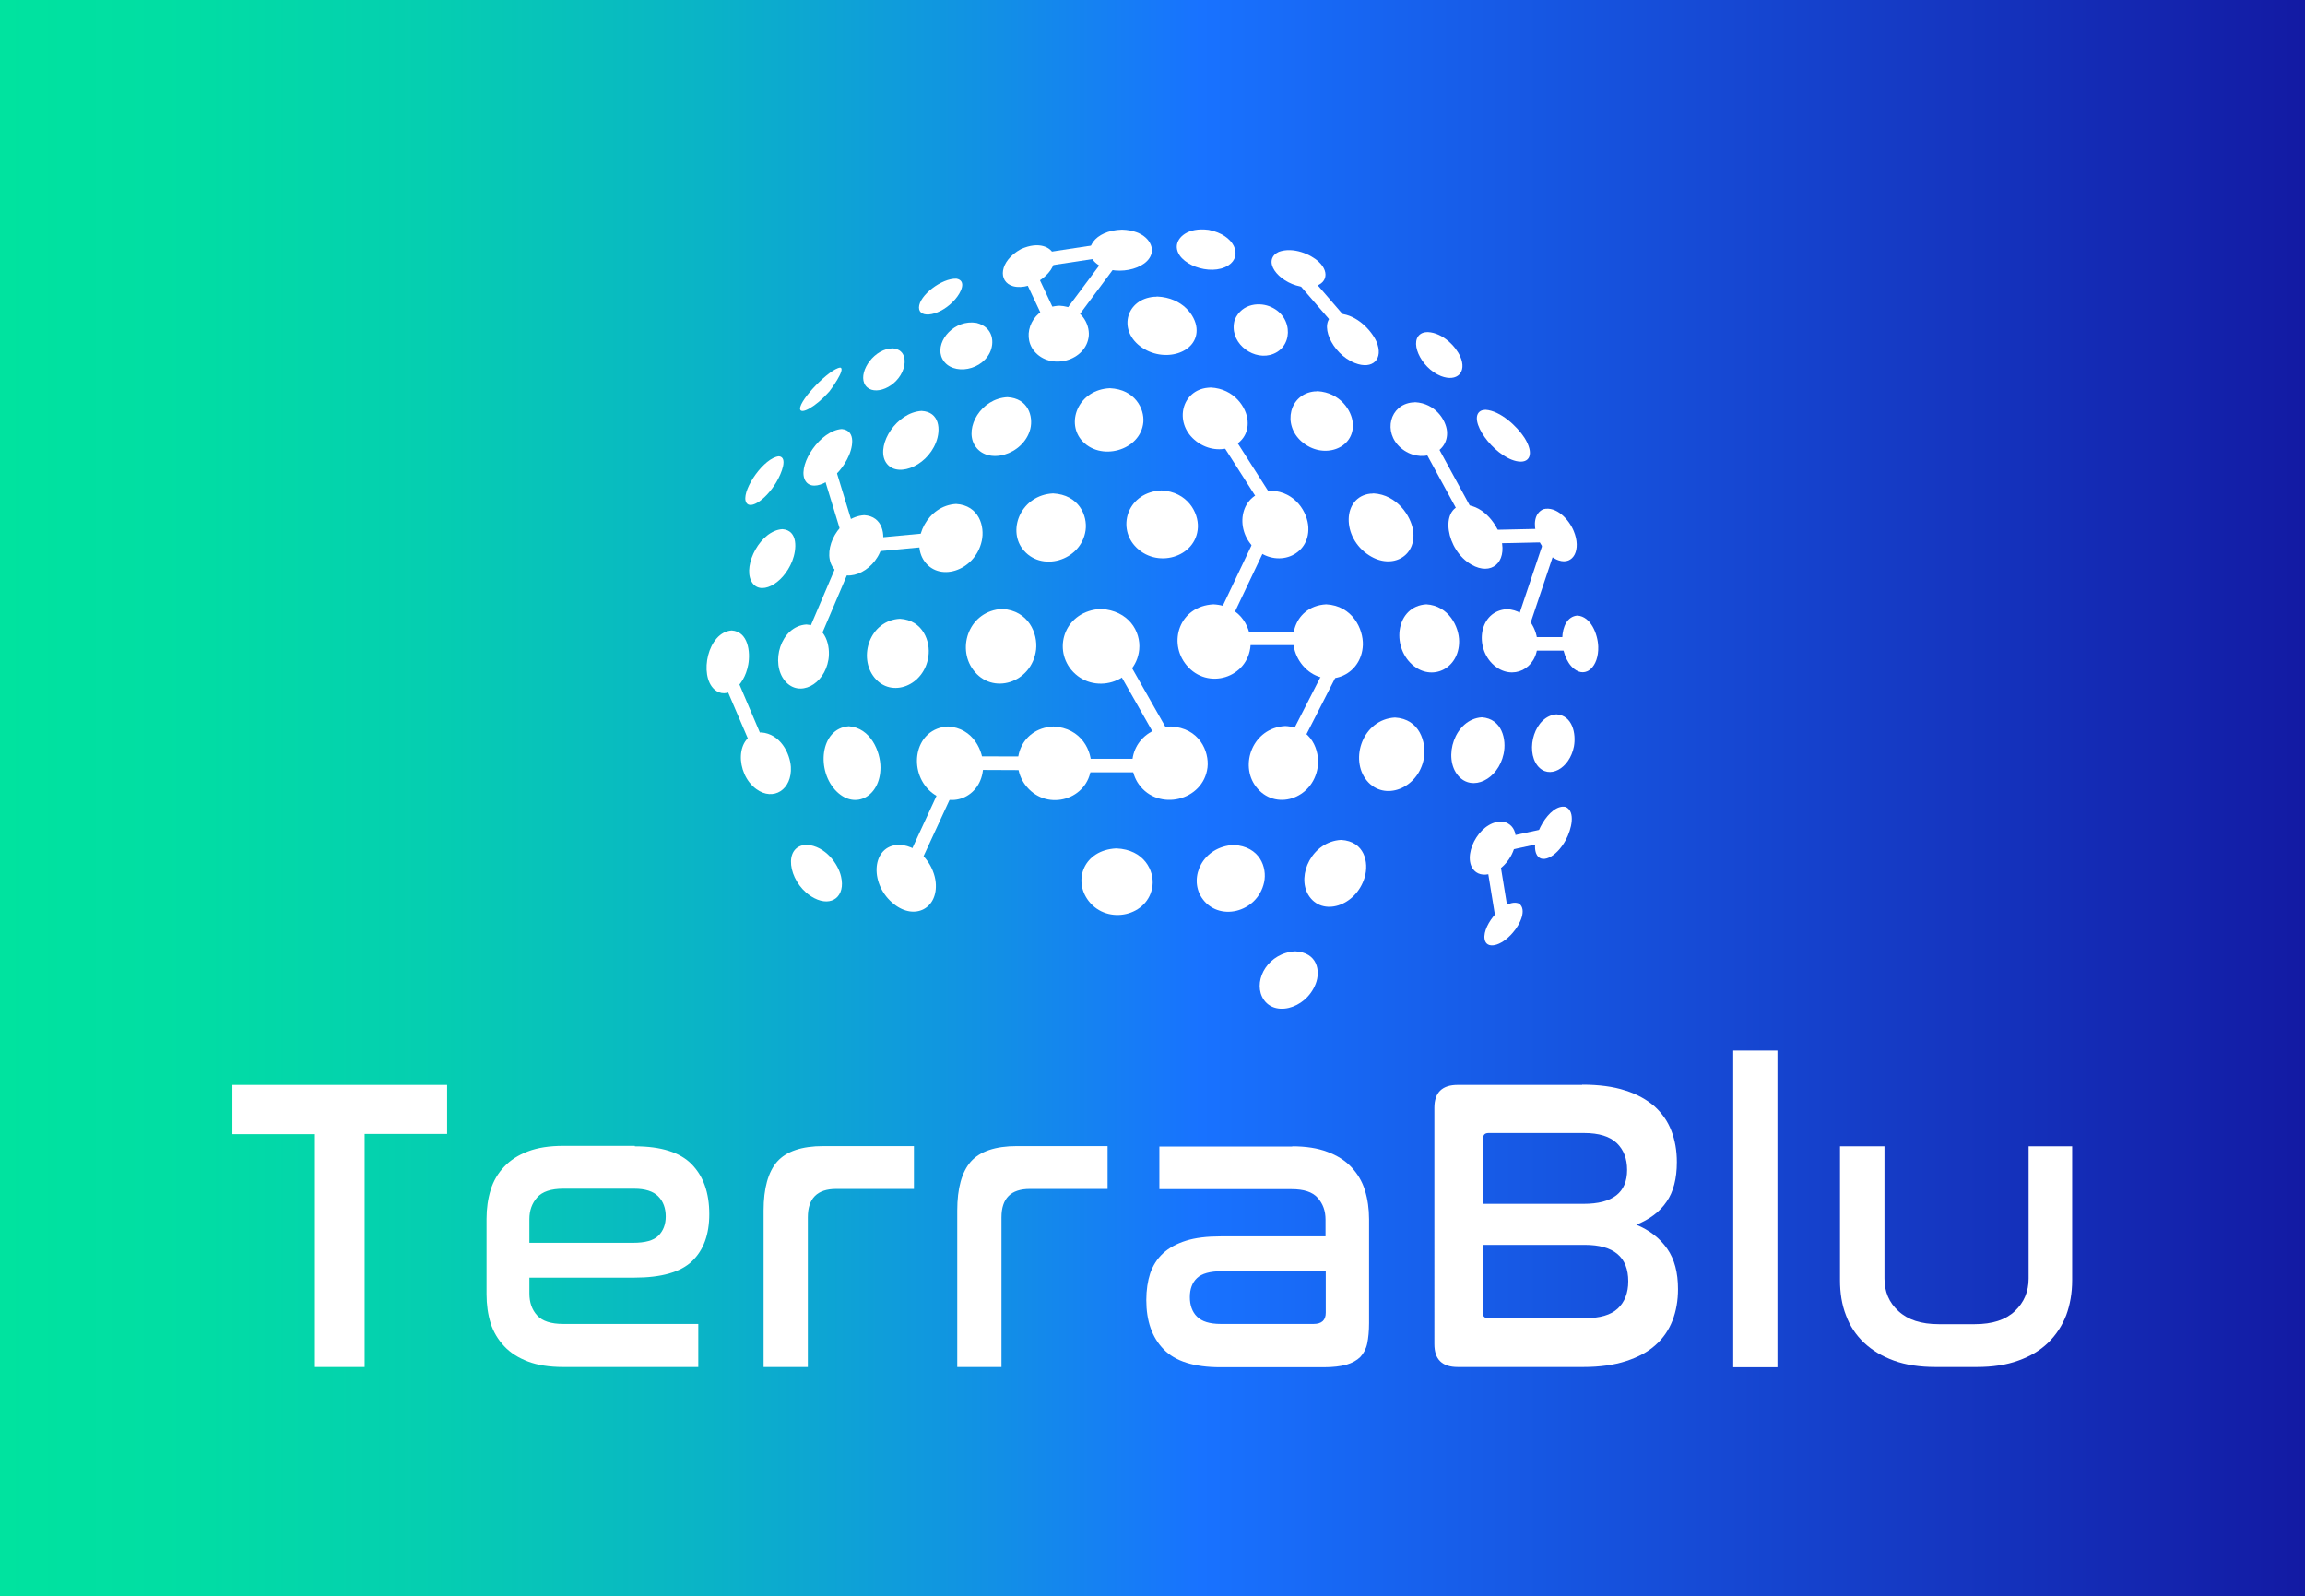 <?xml version="1.0" encoding="utf-8"?>
<!-- Generator: Adobe Illustrator 19.2.0, SVG Export Plug-In . SVG Version: 6.00 Build 0)  -->
<svg version="1.1" id="Layer_1" xmlns="http://www.w3.org/2000/svg" xmlns:xlink="http://www.w3.org/1999/xlink" x="0px" y="0px"
	 viewBox="0 0 1005.8 696.6" style="enable-background:new 0 0 1005.8 696.6;" xml:space="preserve">
<rect x="0" y="0" width="1005.8" height="696.6" fill="#808080" stroke="none"/>
<style type="text/css">
	.st0{fill:#FFFFFF;}
	.st1{fill:url(#SVGID_1_);}
	.st2{fill:url(#SVGID_2_);}
	.st3{fill:url(#SVGID_3_);}
	.st4{fill:url(#SVGID_4_);}
	.st5{fill:url(#SVGID_5_);}
	.st6{fill:url(#SVGID_6_);}
	.st7{fill:url(#SVGID_7_);}
	.st8{fill:url(#SVGID_8_);}
	.st9{fill:url(#SVGID_9_);}
	.st10{fill:url(#SVGID_10_);}
	.st11{fill:url(#SVGID_11_);}
	.st12{fill:url(#SVGID_12_);}
	.st13{fill:url(#SVGID_13_);}
	.st14{fill:url(#SVGID_14_);}
	.st15{fill:url(#SVGID_15_);}
	.st16{fill:url(#SVGID_16_);}
	.st17{fill:url(#SVGID_17_);}
	.st18{fill:url(#SVGID_18_);}
	.st19{fill:url(#SVGID_19_);}
	.st20{fill:url(#SVGID_20_);}
	.st21{fill:url(#SVGID_21_);}
	.st22{fill:url(#SVGID_22_);}
	.st23{fill:url(#SVGID_23_);}
	.st24{fill:url(#SVGID_24_);}
	.st25{fill:url(#SVGID_25_);}
	.st26{fill:url(#SVGID_26_);}
	.st27{fill:url(#SVGID_27_);}
	.st28{fill:url(#SVGID_28_);}
	.st29{fill:url(#SVGID_29_);}
	.st30{fill:url(#SVGID_30_);}
	.st31{fill:url(#SVGID_31_);}
	.st32{fill:url(#SVGID_32_);}
	.st33{fill:url(#SVGID_33_);}
	.st34{fill:url(#SVGID_34_);}
	.st35{fill:url(#SVGID_35_);}
	.st36{fill:url(#SVGID_36_);}
	.st37{fill:url(#SVGID_37_);}
	.st38{fill:url(#SVGID_38_);}
	.st39{fill:url(#SVGID_39_);}
	.st40{fill:url(#SVGID_40_);}
	.st41{fill:url(#SVGID_41_);}
	.st42{fill:url(#SVGID_42_);}
	.st43{fill:url(#SVGID_43_);}
	.st44{fill:url(#SVGID_44_);}
	.st45{fill:url(#SVGID_45_);}
	.st46{fill:url(#SVGID_46_);}
	.st47{fill:url(#SVGID_47_);}
	.st48{fill:url(#SVGID_48_);}
	.st49{fill:url(#SVGID_49_);}
	.st50{fill:url(#SVGID_50_);}
	.st51{fill:url(#SVGID_51_);}
	.st52{fill:url(#SVGID_52_);}
	.st53{fill:url(#SVGID_53_);}
	.st54{fill:url(#SVGID_54_);}
	.st55{fill:url(#SVGID_55_);}
	.st56{fill:url(#SVGID_56_);}
	.st57{fill:url(#SVGID_57_);}
	.st58{fill:url(#SVGID_58_);}
	.st59{fill:url(#SVGID_59_);}
	.st60{fill:url(#SVGID_60_);}
	.st61{fill:url(#SVGID_61_);}
	.st62{fill:url(#SVGID_62_);}
	.st63{fill:url(#SVGID_63_);}
	.st64{fill:url(#SVGID_64_);}
	.st65{fill:url(#SVGID_65_);}
	.st66{fill:url(#SVGID_66_);}
	.st67{fill:url(#SVGID_67_);}
	.st68{fill:url(#SVGID_68_);}
	.st69{fill:url(#SVGID_69_);}
	.st70{fill:url(#SVGID_70_);}
	.st71{fill:url(#SVGID_71_);}
	.st72{fill:url(#SVGID_72_);}
	.st73{fill:url(#SVGID_73_);}
	.st74{fill:url(#SVGID_74_);}
	.st75{fill:url(#SVGID_75_);}
	.st76{fill:url(#SVGID_76_);}
	.st77{fill:url(#SVGID_77_);}
	.st78{fill:url(#SVGID_78_);}
	.st79{fill:url(#SVGID_79_);}
	.st80{fill:url(#SVGID_80_);}
	.st81{fill:url(#SVGID_81_);}
	.st82{fill:url(#SVGID_82_);}
	.st83{fill:url(#SVGID_83_);}
	.st84{fill:url(#SVGID_84_);}
	.st85{fill:url(#SVGID_85_);}
	.st86{fill:url(#SVGID_86_);}
	.st87{fill:url(#SVGID_87_);}
	.st88{fill:url(#SVGID_88_);}
	.st89{fill:url(#SVGID_89_);}
	.st90{fill:url(#SVGID_90_);}
	.st91{fill:url(#SVGID_91_);}
	.st92{fill:url(#SVGID_92_);}
	.st93{fill:url(#SVGID_93_);}
	.st94{fill:url(#SVGID_94_);}
	.st95{fill:url(#SVGID_95_);}
	.st96{fill:url(#SVGID_96_);}
	.st97{fill:url(#SVGID_97_);}
	.st98{fill:url(#SVGID_98_);}
	.st99{fill:url(#SVGID_99_);}
	.st100{fill:url(#SVGID_100_);}
	.st101{fill:url(#SVGID_101_);}
	.st102{fill:url(#SVGID_102_);}
	.st103{fill:url(#SVGID_103_);}
	.st104{fill:url(#SVGID_104_);}
	.st105{fill:url(#SVGID_105_);}
	.st106{fill:url(#SVGID_106_);}
	.st107{fill:url(#SVGID_107_);}
	.st108{fill:url(#SVGID_108_);}
	.st109{fill:url(#SVGID_109_);}
	.st110{fill:url(#SVGID_110_);}
	.st111{fill:url(#SVGID_111_);}
	.st112{fill:url(#SVGID_112_);}
	.st113{fill:url(#SVGID_113_);}
	.st114{fill:url(#SVGID_114_);}
	.st115{fill:url(#SVGID_115_);}
	.st116{fill:url(#SVGID_116_);}
	.st117{fill:url(#SVGID_117_);}
	.st118{fill:url(#SVGID_118_);}
	.st119{fill:url(#SVGID_119_);}
	.st120{fill:url(#SVGID_120_);}
	.st121{fill:url(#SVGID_121_);}
	.st122{fill:url(#SVGID_122_);}
	.st123{fill:url(#SVGID_123_);}
	.st124{fill:url(#SVGID_124_);}
	.st125{fill:url(#SVGID_125_);}
	.st126{fill:url(#SVGID_126_);}
	.st127{fill:url(#SVGID_127_);}
	.st128{fill:url(#SVGID_128_);}
	.st129{fill:url(#SVGID_129_);}
	.st130{fill:url(#SVGID_130_);}
	.st131{fill:url(#SVGID_131_);}
	.st132{fill:url(#SVGID_132_);}
	.st133{fill:url(#SVGID_133_);}
	.st134{fill:url(#SVGID_134_);}
	.st135{fill:url(#SVGID_135_);}
	.st136{fill:url(#SVGID_136_);}
	.st137{fill:url(#SVGID_137_);}
	.st138{fill:url(#SVGID_138_);}
	.st139{fill:url(#SVGID_139_);}
	.st140{fill:url(#SVGID_140_);}
	.st141{fill:url(#SVGID_141_);}
	.st142{fill:url(#SVGID_142_);}
	.st143{fill:url(#SVGID_143_);}
	.st144{fill:url(#SVGID_144_);}
	.st145{fill:url(#SVGID_145_);}
	.st146{fill:url(#SVGID_146_);}
	.st147{fill:url(#SVGID_147_);}
	.st148{fill:url(#SVGID_148_);}
	.st149{fill:url(#SVGID_149_);}
	.st150{fill:url(#SVGID_150_);}
	.st151{fill:url(#SVGID_151_);}
	.st152{fill:url(#SVGID_152_);}
	.st153{fill:url(#SVGID_153_);}
	.st154{fill:url(#SVGID_154_);}
	.st155{fill:url(#SVGID_155_);}
	.st156{fill:url(#SVGID_156_);}
	.st157{fill:url(#SVGID_157_);}
	.st158{fill:url(#SVGID_158_);}
	.st159{fill:url(#SVGID_159_);}
	.st160{fill:url(#SVGID_160_);}
	.st161{fill:url(#SVGID_161_);}
	.st162{fill:url(#SVGID_162_);}
	.st163{fill:url(#SVGID_163_);}
	.st164{fill:url(#SVGID_164_);}
	.st165{fill:url(#SVGID_165_);}
	.st166{fill:url(#SVGID_166_);}
	.st167{fill:url(#SVGID_167_);}
	.st168{fill:url(#SVGID_168_);}
	.st169{fill:url(#SVGID_169_);}
	.st170{fill:url(#SVGID_170_);}
	.st171{fill:url(#SVGID_171_);}
	.st172{fill:url(#SVGID_172_);}
	.st173{fill:url(#SVGID_173_);}
	.st174{fill:url(#SVGID_174_);}
	.st175{fill:url(#SVGID_175_);}
	.st176{fill:url(#SVGID_176_);}
	.st177{fill:url(#SVGID_177_);}
	.st178{fill:url(#SVGID_178_);}
	.st179{fill:url(#SVGID_179_);}
</style>
<linearGradient id="SVGID_1_" gradientUnits="userSpaceOnUse" x1="0" y1="348.301" x2="1005.759" y2="348.301">
	<stop  offset="0" style="stop-color:#00E39F"/>
	<stop  offset="8.315786e-002" style="stop-color:#01DDA4"/>
	<stop  offset="0.189" style="stop-color:#05CEB1"/>
	<stop  offset="0.308" style="stop-color:#0AB3C7"/>
	<stop  offset="0.434" style="stop-color:#128FE6"/>
	<stop  offset="0.521" style="stop-color:#1872FF"/>
	<stop  offset="1" style="stop-color:#131AA3"/>
</linearGradient>
<rect class="st1" width="1005.8" height="696.6"/>
<g>
	<g>
		<g>
			<g>
				<path class="st0" d="M195.1,473.3v21.5h-36v101.7h-21.7V494.9h-36v-21.5H195.1z"/>
				<path class="st0" d="M277,500.2c11.4,0,19.7,2.6,24.8,7.8c5.1,5.2,7.7,12.4,7.7,21.8c0,8.9-2.5,15.7-7.5,20.5
					c-5,4.8-13.4,7.2-25.2,7.2H231v6.9c0,3.9,1.1,7.1,3.4,9.6c2.3,2.5,6.1,3.7,11.4,3.7h58.9v18.8h-58.9c-6.1,0-11.2-0.8-15.4-2.4
					c-4.2-1.6-7.7-3.8-10.4-6.7c-2.7-2.9-4.7-6.2-5.9-10c-1.2-3.8-1.8-8.1-1.8-12.7v-32.9c0-4.5,0.6-8.7,1.8-12.6
					c1.2-3.9,3.2-7.3,5.9-10.1c2.7-2.9,6.2-5.1,10.4-6.7c4.2-1.6,9.3-2.4,15.4-2.4H277z M231,542.3h45.3c5.2,0,8.9-1,11-3.1
					c2.1-2.1,3.2-4.9,3.2-8.4c0-3.6-1.1-6.6-3.3-8.8c-2.2-2.2-5.7-3.3-10.4-3.3h-31c-5.4,0-9.2,1.3-11.4,3.8
					c-2.3,2.6-3.4,5.7-3.4,9.5V542.3z"/>
				<path class="st0" d="M398.8,500.2v18.6h-33.9c-8.3,0-12.4,4.1-12.4,12.4v65.3h-19.3v-68.3c0-9.7,2-16.8,5.9-21.3
					c4-4.5,10.7-6.8,20.2-6.8H398.8z"/>
				<path class="st0" d="M483.3,500.2v18.6h-33.9c-8.3,0-12.4,4.1-12.4,12.4v65.3h-19.3v-68.3c0-9.7,2-16.8,5.9-21.3
					c4-4.5,10.7-6.8,20.2-6.8H483.3z"/>
				<path class="st0" d="M563.9,500.2c6,0,11.1,0.8,15.3,2.4c4.3,1.6,7.8,3.8,10.5,6.7c2.7,2.9,4.7,6.2,5.9,10.1
					c1.2,3.9,1.8,8.1,1.8,12.6v45.3c0,3.5-0.3,6.5-0.8,8.9c-0.5,2.4-1.6,4.4-3,5.9c-1.5,1.5-3.5,2.6-6.1,3.4
					c-2.6,0.7-5.9,1.1-9.9,1.1h-45.1c-11.4,0-19.7-2.6-24.7-7.8c-5.1-5.2-7.6-12.4-7.6-21.5c0-4.4,0.6-8.3,1.7-11.7
					c1.2-3.4,3-6.3,5.6-8.7c2.6-2.4,5.9-4.2,10-5.5c4.1-1.3,9.2-1.9,15.1-1.9h45.8v-7.3c0-3.8-1.1-6.9-3.4-9.5
					c-2.3-2.6-6.1-3.8-11.4-3.8h-57.7v-18.6H563.9z M573.2,577.7c3.5,0,5.3-1.6,5.3-4.9v-18.1h-45.4c-5.1,0-8.7,1-10.8,3
					c-2.1,2-3.1,4.8-3.1,8.3c0,3.5,1,6.4,3.1,8.5c2.1,2.1,5.5,3.2,10.4,3.2H573.2z"/>
				<path class="st0" d="M690.4,473.3c7.3,0,13.5,0.8,18.7,2.5c5.2,1.6,9.4,4,12.8,6.9c3.3,3,5.8,6.5,7.4,10.7
					c1.6,4.1,2.4,8.7,2.4,13.7c0,7.2-1.5,13-4.5,17.3c-3,4.4-7.4,7.7-13.2,10c5.8,2.4,10.3,5.9,13.5,10.5c3.2,4.6,4.7,10.4,4.7,17.6
					c0,5-0.8,9.6-2.4,13.7c-1.6,4.1-4,7.7-7.4,10.7c-3.3,3-7.6,5.3-12.8,7c-5.2,1.7-11.4,2.6-18.7,2.6h-54.8
					c-6.8,0-10.2-3.3-10.2-10V483.4c0-6.7,3.4-10,10.2-10H690.4z M647.1,525.3H691c12.7,0,19-4.9,19-14.8c0-4.9-1.5-8.8-4.5-11.7
					c-3-2.9-7.8-4.4-14.3-4.4h-41.6c-1.6,0-2.4,0.7-2.4,2.2V525.3z M647.1,573.2c0,1.3,0.8,2,2.4,2h42c6.6,0,11.4-1.4,14.4-4.2
					c3-2.8,4.6-6.8,4.6-11.9c0-10.6-6.3-15.9-19-15.9h-44.3V573.2z"/>
				<path class="st0" d="M775.6,458.4v138.2h-19.3V458.4H775.6z"/>
				<path class="st0" d="M822.3,500.2v57.7c0,5.7,2,10.5,6.1,14.2c4.1,3.8,9.9,5.7,17.6,5.7h15.7c7.7,0,13.5-1.9,17.5-5.7
					c4-3.8,6-8.5,6-14.2v-57.7h19v58.4c0,5.6-0.9,10.7-2.6,15.3c-1.8,4.6-4.4,8.6-7.9,12c-3.5,3.4-7.9,6-13,7.8
					c-5.2,1.9-11.2,2.8-18.2,2.8h-17.9c-6.9,0-13-0.9-18.2-2.8c-5.2-1.9-9.5-4.5-13-7.8c-3.5-3.3-6.2-7.3-7.9-12
					c-1.8-4.6-2.6-9.7-2.6-15.3v-58.4H822.3z"/>
			</g>
		</g>
	</g>
	<g>
		<g>
			<path class="st0" d="M408.4,193.1c-4.3,11-18.2,15.9-22.2,8c-3.6-7.4,5-21.1,15.9-21.8C410.1,179.7,410.6,187.6,408.4,193.1"/>
			<path class="st0" d="M393.7,162.3c-3.6,7.8-14,10.9-16.6,4.9c-2.3-5.5,4.6-15.3,12.6-15.2C395.5,152.6,395.5,158.4,393.7,162.3"
				/>
			<path class="st0" d="M449.6,187.1c-2.9,11.5-19.1,16.2-24.4,7c-4.3-7.5,2.8-20.2,14.4-20.8C448.7,173.8,450.9,181.7,449.6,187.1"
				/>
			<path class="st0" d="M431.9,153.9c-4.4,8.9-18.4,9.9-21.2,1.5c-2.2-6.9,5.8-16.1,15.4-14.5C433.6,142.8,434,149.7,431.9,153.9"/>
			<path class="st0" d="M498.9,184.2c-1.1,12.5-19.1,17.5-27.2,7.6c-6.5-8.1-0.8-21.8,12.6-22.4
				C495.3,169.9,499.4,178.4,498.9,184.2"/>
			<path class="st0" d="M475.1,146.5c-1,11-16.8,15.4-23.9,6.6c-5.7-7.1-0.7-19.2,11.1-19.7C471.9,133.9,475.5,141.4,475.1,146.5"/>
			<path class="st0" d="M459.8,111.2c2.4,6.9-9.4,15.9-17.7,13.7c-6.8-1.9-6.1-11,3.4-16.2C453.5,105.1,458.7,108,459.8,111.2"/>
			<path class="st0" d="M513.5,107.4c-0.3,7.8,14.7,13.4,22.5,8.4c6.4-4.1,2.8-13.3-8.6-15.5C518.1,99.1,513.7,103.7,513.5,107.4"/>
			<path class="st0" d="M502.6,109.9c-1.1,8.1-17.5,11.2-24.6,4.7c-5.9-5.3-0.6-14.1,11.6-14.4C499.4,100.5,503.1,106.1,502.6,109.9
				"/>
			<path class="st0" d="M554.7,134c10,4.5,9.6,18.4-0.6,20.9c-8.3,2-18.1-6-15.3-15.4C542,132.1,550.1,131.8,554.7,134"/>
			<path class="st0" d="M544.4,183.6c1,11.5-13.5,16.7-23.2,8.3c-9-7.8-5.5-21.6,5.8-22.7c0.4,0,0.9-0.1,1.3-0.1
				C538.6,169.6,544,177.9,544.4,183.6"/>
			<path class="st0" d="M522.1,143.1c1.1,10.9-14.4,15.8-24.7,7.9c-9.6-7.4-5.8-20.5,6.2-21.5c0.4,0,1,0,1.4-0.1
				C516,129.9,521.6,137.7,522.1,143.1"/>
			<path class="st0" d="M590.3,184.7c0.9,11.1-13,16.1-22.3,8c-8.6-7.5-5.3-20.8,5.6-21.9c0.4,0,0.9,0,1.3-0.1
				C584.8,171.3,589.9,179.2,590.3,184.7"/>
			<path class="st0" d="M631.4,188.1c0.9,10-11.8,14.6-20.2,7.3c-7.8-6.8-4.8-18.8,5.1-19.8c0.4,0,0.8,0,1.2-0.1
				C626.3,176,630.9,183.2,631.4,188.1"/>
			<path class="st0" d="M338.7,210.5c-5,8.3-12.4,12.6-13.4,7.9c-1.1-5.3,8.1-18.7,14.6-19.3C343.8,199.5,341.2,206.3,338.7,210.5"
				/>
			<path class="st0" d="M369.6,200.5c-5.2,10-16.1,15-18.6,8.4c-2.5-6.7,6.9-21,16.3-21.7C373.8,187.8,372.2,195.7,369.6,200.5"/>
			<path class="st0" d="M600.6,149c3.3,7.6-1.6,12.5-9.4,9.4c-10.2-4-16.2-17.9-9-21c0.9-0.4,1.8-0.4,2.5-0.5
				C592.2,137.4,598.5,144.3,600.6,149"/>
			<path class="st0" d="M637.2,155.6c3,6.8-1.4,11.2-8.4,8.5c-9.1-3.6-14.5-16.1-8.1-18.8c0.8-0.3,1.6-0.4,2.3-0.4
				C629.7,145.2,635.4,151.4,637.2,155.6"/>
			<path class="st0" d="M575.4,114.2c5.4,5,3.2,10.9-4.4,11.1c-9.8,0.3-19.7-9-14.9-14.1c0.6-0.6,1.3-1,1.9-1.3
				C564.3,107.6,572,111,575.4,114.2"/>
			<path class="st0" d="M405.1,286.5c-1.8,12.7-16.1,18.3-23.5,9.2c-7.3-8.9-2.1-25,11.1-25.7C402.8,270.6,406.1,280,405.1,286.5"/>
			<path class="st0" d="M452.1,283.5c-1.8,14.5-19.2,20.1-27.5,8.7c-7.2-9.8-1.6-25.7,12.7-26.5
				C448.9,266.4,452.9,276.5,452.1,283.5"/>
			<path class="st0" d="M497.1,283.5c-1.5,14.6-20.3,20.1-29.7,8.7c-8-9.8-2.5-25.7,13-26.5C492.4,266.4,497.9,275.4,497.1,283.5"/>
			<path class="st0" d="M545.7,281.5c-1,14.3-18.8,19.9-28,8.7c-8.1-9.8-3.2-25.7,11.8-26.5C542.1,264.4,546.1,274.9,545.7,281.5"/>
			<path class="st0" d="M594.7,281.4c-0.5,13.6-15.9,19.6-25.4,9.9c-9.3-9.6-5.5-26.8,9.4-27.6C590.2,264.3,594.9,274.5,594.7,281.4
				"/>
			<path class="st0" d="M326.5,290c-1.8,9.9-9.6,15.5-14.8,10.8c-6.8-6.1-2.9-25,7.6-25.7C326.5,275.6,327.5,284.5,326.5,290"/>
			<path class="st0" d="M361.5,287.8c-1.8,11.1-12.8,16.6-18.9,9.4c-6.6-7.7-2.1-24,9.3-24.7C360.6,273.1,362.4,282.2,361.5,287.8"
				/>
			<path class="st0" d="M636.7,279.9c0,11.9-11.9,17.7-20.5,10.1c-9.2-8.2-7-25.5,6.2-26.3C632.2,264.3,636.7,273.5,636.7,279.9"/>
			<path class="st0" d="M670.9,280.9c0,11-11,16.4-19.1,9.3c-8.6-7.6-6.5-23.7,5.8-24.4C666.8,266.3,670.9,274.9,670.9,280.9"/>
			<path class="st0" d="M361.9,170.8c-6,6.8-12.6,10.3-12.8,7.6c-0.2-4,12.9-17.5,17.5-18C369.4,160.8,362,170.7,361.9,170.8"/>
			<path class="st0" d="M416.8,130.6c-6.3,7.3-15.8,8.7-15.8,3.6c0-5.2,9.9-12.9,16.4-12.6C421.9,122.5,419.4,127.6,416.8,130.6"/>
			<path class="st0" d="M429,334.9c-0.6,13.2-14.8,18.9-23.9,9.6c-9-9.3-5.6-26.7,8.5-27.5C424.8,317.6,429.3,327.9,429,334.9"/>
			<path class="st0" d="M476.1,334.9c-1.2,13.9-18.8,19.3-28,8.5c-8.2-9.5-3.4-25.6,11.5-26.4C472,317.6,476.7,327.9,476.1,334.9"/>
			<path class="st0" d="M526.9,334.9c-1.8,14.6-21.5,19.3-30,7.3c-6.9-9.8-0.9-24.5,14-25.2C523.4,317.6,527.7,327.9,526.9,334.9"/>
			<path class="st0" d="M575,334.7c-2.1,14.1-18.8,19.4-27,8.5c-7.2-9.5-1.4-25.6,12.8-26.4C572.4,317.4,576,327.7,575,334.7"/>
			<path class="st0" d="M621.3,331c-2.4,13.1-17.3,18.9-24.9,9.6c-7.6-9.3-1.8-26.7,12.3-27.5C619.5,313.7,622.5,323.9,621.3,331"/>
			<path class="st0" d="M345.1,334.6c0.6,9.9-7.6,15.2-15.1,9.7c-9.2-6.7-9.4-23.9,2.2-24.7C340.5,320.2,344.7,328.7,345.1,334.6"/>
			<path class="st0" d="M384.2,334.9c0,12.5-10.8,18.5-19,10.6c-9.2-8.8-7.5-27.7,5.2-28.6C379.9,317.6,384.2,327.9,384.2,334.9"/>
			<path class="st0" d="M656.1,329c-2.4,11.2-13.7,16.6-19.8,9.5c-6.8-7.9-1.6-24.7,10.3-25.5C655.4,313.6,657.5,322.7,656.1,329"/>
			<path class="st0" d="M686.8,325.7c-1.9,9.8-11,14.6-15.9,8.4c-5.4-6.9-1.3-21.7,8.3-22.4C686.2,312.2,687.8,320.2,686.8,325.7"/>
			<path class="st0" d="M428.4,236c-2.9,13.4-19.4,18.5-25.6,8c-5.1-8.7,1.9-23.4,14.4-24.1C427.2,220.5,429.8,229.7,428.4,236"/>
			<path class="st0" d="M473.7,231.4c-1.9,13.4-19.7,18.6-27.6,8c-6.5-8.7-0.3-23.4,13.4-24.1C470.8,215.9,474.6,225,473.7,231.4"/>
			<path class="st0" d="M522.7,230.1c-0.6,13.2-18.4,18.4-27.6,8c-7.7-8.7-2.7-23.4,11.7-24.1C518.2,214.6,523,223.7,522.7,230.1"/>
			<path class="st0" d="M570.9,230.1c0.6,12.5-13.9,18.1-23.5,9.1c-9.1-8.5-6.3-24.4,7.3-25.1C565.4,214.6,570.6,223.7,570.9,230.1"
				/>
			<path class="st0" d="M616.6,231.4c1.7,11.2-9.1,17.4-19.2,10.9c-12.1-7.7-11.8-25.5,0.6-26.9c0.4,0,0.9,0,1.4-0.1
				C609.6,215.9,615.6,225.1,616.6,231.4"/>
			<path class="st0" d="M345.7,244.8c-4.1,10.4-14.5,15.5-17.9,8.7c-3.6-7,4-22,13.6-22.6C348.3,231.4,347.7,239.7,345.7,244.8"/>
			<path class="st0" d="M384.7,239.1c-3.5,11.1-16.7,16.1-21.5,8.1c-4.5-7.6,2.8-21.7,13.9-22.4
				C385.3,225.3,386.5,233.5,384.7,239.1"/>
			<path class="st0" d="M655.1,235.4c2.5,10.1-4.4,15.9-13,11c-11.2-6.4-13.9-24.6-3.8-26c0.3,0,0.7,0,1.1-0.1
				C647.8,220.8,653.7,229.4,655.1,235.4"/>
			<path class="st0" d="M574.1,429.3c-4.4,11.3-19,14.8-23.4,5.6c-3.7-7.8,2.9-19.2,14.5-19.8C574.9,415.6,576.3,423.7,574.1,429.3"
				/>
			<path class="st0" d="M408.3,385c1.1,11.3-9,16.7-18.1,9.6c-10.7-8.3-10.1-24.6,0.9-25.9c0.4-0.1,0.9-0.1,1.3-0.1
				C402.4,369.2,407.7,378.6,408.3,385"/>
			<path class="st0" d="M502.9,386.5c-1.6,13.2-19.6,17.4-27.9,6.6c-6.9-9-2.1-22.2,12.1-22.9C499.3,370.7,503.7,380,502.9,386.5"/>
			<path class="st0" d="M551.6,385c-2.9,13.4-20.2,17.5-27.3,6.6c-5.7-8.9,0.6-22.2,14-22.9C549.8,369.3,553,378.6,551.6,385"/>
			<path class="st0" d="M595.5,382.8c-3.8,12.7-18.7,17.4-24.6,7.7c-5.2-8.7,1.7-23.3,14.3-24C595.5,367.1,597.4,376.4,595.5,382.8"
				/>
			<path class="st0" d="M367,382.5c2,8.6-4,13.4-11.7,9.4c-10.4-5.4-13.9-20.7-5.3-23c0.6-0.2,1.4-0.2,2-0.3
				C360.3,369.2,365.8,377.1,367,382.5"/>
			<path class="st0" d="M665.2,191c4.3,6.8,2.6,11.6-3.6,10.2c-10.1-2.3-21.5-18.4-15.5-21.9c0.7-0.4,1.5-0.4,2.1-0.5
				C654.8,179.2,662.1,186.2,665.2,191"/>
			<path class="st0" d="M697.4,282.1c0.3,8.8-5.4,14-10.6,9.7c-6.9-5.5-7.2-22.5,1.5-23.2C694.2,269,697.2,276.7,697.4,282.1"/>
			<path class="st0" d="M686.7,231.7c3.4,8.1-0.1,15-6.6,12.8c-8.4-2.8-14.6-18.6-6.7-22.3C679.2,220.7,684.7,226.8,686.7,231.7"/>
			<path class="st0" d="M683.2,366.6c-4.2,7.7-11,10.7-12.9,5.8c-2.6-6.7,5.8-21.9,12.9-20.3C687.6,354.1,685.8,361.8,683.2,366.6"
				/>
			<path class="st0" d="M659.2,373.7c-4.4,7.7-13.1,10.5-16.6,5.3c-4.6-7,4.2-22.3,14.1-20.3C663.1,361,662,368.8,659.2,373.7"/>
			<path class="st0" d="M660.1,407c-5.1,6-11.6,7.4-12.3,2.7c-1-6.3,9.1-18.1,15.1-15.4C666.3,396.9,663.4,403.3,660.1,407"/>
			
				<rect x="452" y="108.4" transform="matrix(0.989 -0.15 0.15 0.989 -11.395 71.439)" class="st0" width="33.3" height="5.9"/>
			<polygon class="st0" points="464.1,146.6 459.6,142.7 486.1,107.2 492,109.1 			"/>
			<polygon class="st0" points="459.5,148.1 445.1,117.5 449.9,114 464.3,144.7 			"/>
			
				<rect x="363.6" y="202.4" transform="matrix(0.956 -0.292 0.292 0.956 -48.435 116.639)" class="st0" width="5.9" height="36.4"/>
			
				<rect x="378.2" y="233.4" transform="matrix(0.996 -9.254514e-002 9.254514e-002 0.996 -20.181 37.615)" class="st0" width="34.5" height="5.9"/>
			
				<rect x="340.7" y="260.6" transform="matrix(0.392 -0.92 0.92 0.392 -22.974 492.337)" class="st0" width="40.3" height="5.9"/>
			<polygon class="st0" points="331.8,335 312,288.8 317.6,286.8 337.3,333.1 			"/>
			
				<rect x="540.5" y="179.9" transform="matrix(0.843 -0.538 0.538 0.843 -24.591 324.324)" class="st0" width="5.9" height="48.8"/>
			
				<rect x="515.5" y="254.4" transform="matrix(0.429 -0.903 0.903 0.429 75.935 634.944)" class="st0" width="50" height="5.9"/>
			
				<rect x="576.8" y="112.4" transform="matrix(0.757 -0.653 0.653 0.757 52.973 411.185)" class="st0" width="5.9" height="43.9"/>
			<polygon class="st0" points="643,235.8 617.8,189.5 622.3,185.6 647.5,231.9 			"/>
			
				<rect x="646.6" y="230.9" transform="matrix(1 -2.170349e-002 2.170349e-002 1 -4.919 14.44)" class="st0" width="32.3" height="5.9"/>
			
				<rect x="649.8" y="254.1" transform="matrix(0.318 -0.948 0.948 0.318 213.004 810.361)" class="st0" width="40" height="5.9"/>
			<rect x="663.5" y="278" class="st0" width="24" height="5.9"/>
			<rect x="533.4" y="275.6" class="st0" width="47.2" height="5.9"/>
			
				<rect x="549" y="304.8" transform="matrix(0.455 -0.891 0.891 0.455 38.334 678.201)" class="st0" width="47.8" height="5.9"/>
			
				<rect x="496.6" y="283.3" transform="matrix(0.87 -0.494 0.494 0.87 -86.841 286.79)" class="st0" width="5.9" height="48.9"/>
			
				<rect x="380.7" y="357.1" transform="matrix(0.419 -0.908 0.908 0.419 -91.03 577.83)" class="st0" width="51" height="5.9"/>
			<polygon class="st0" points="413.1,335.9 412.8,330 458.6,330.1 458.9,336.1 			"/>
			<rect x="469.8" y="331.1" class="st0" width="33.3" height="5.9"/>
			
				<rect x="654.6" y="363.1" transform="matrix(0.978 -0.21 0.21 0.978 -61.962 148.156)" class="st0" width="25.2" height="5.9"/>
			
				<rect x="650.8" y="374.7" transform="matrix(0.987 -0.161 0.161 0.987 -54.196 110.561)" class="st0" width="5.9" height="28.7"/>
		</g>
	</g>
</g>
</svg>
